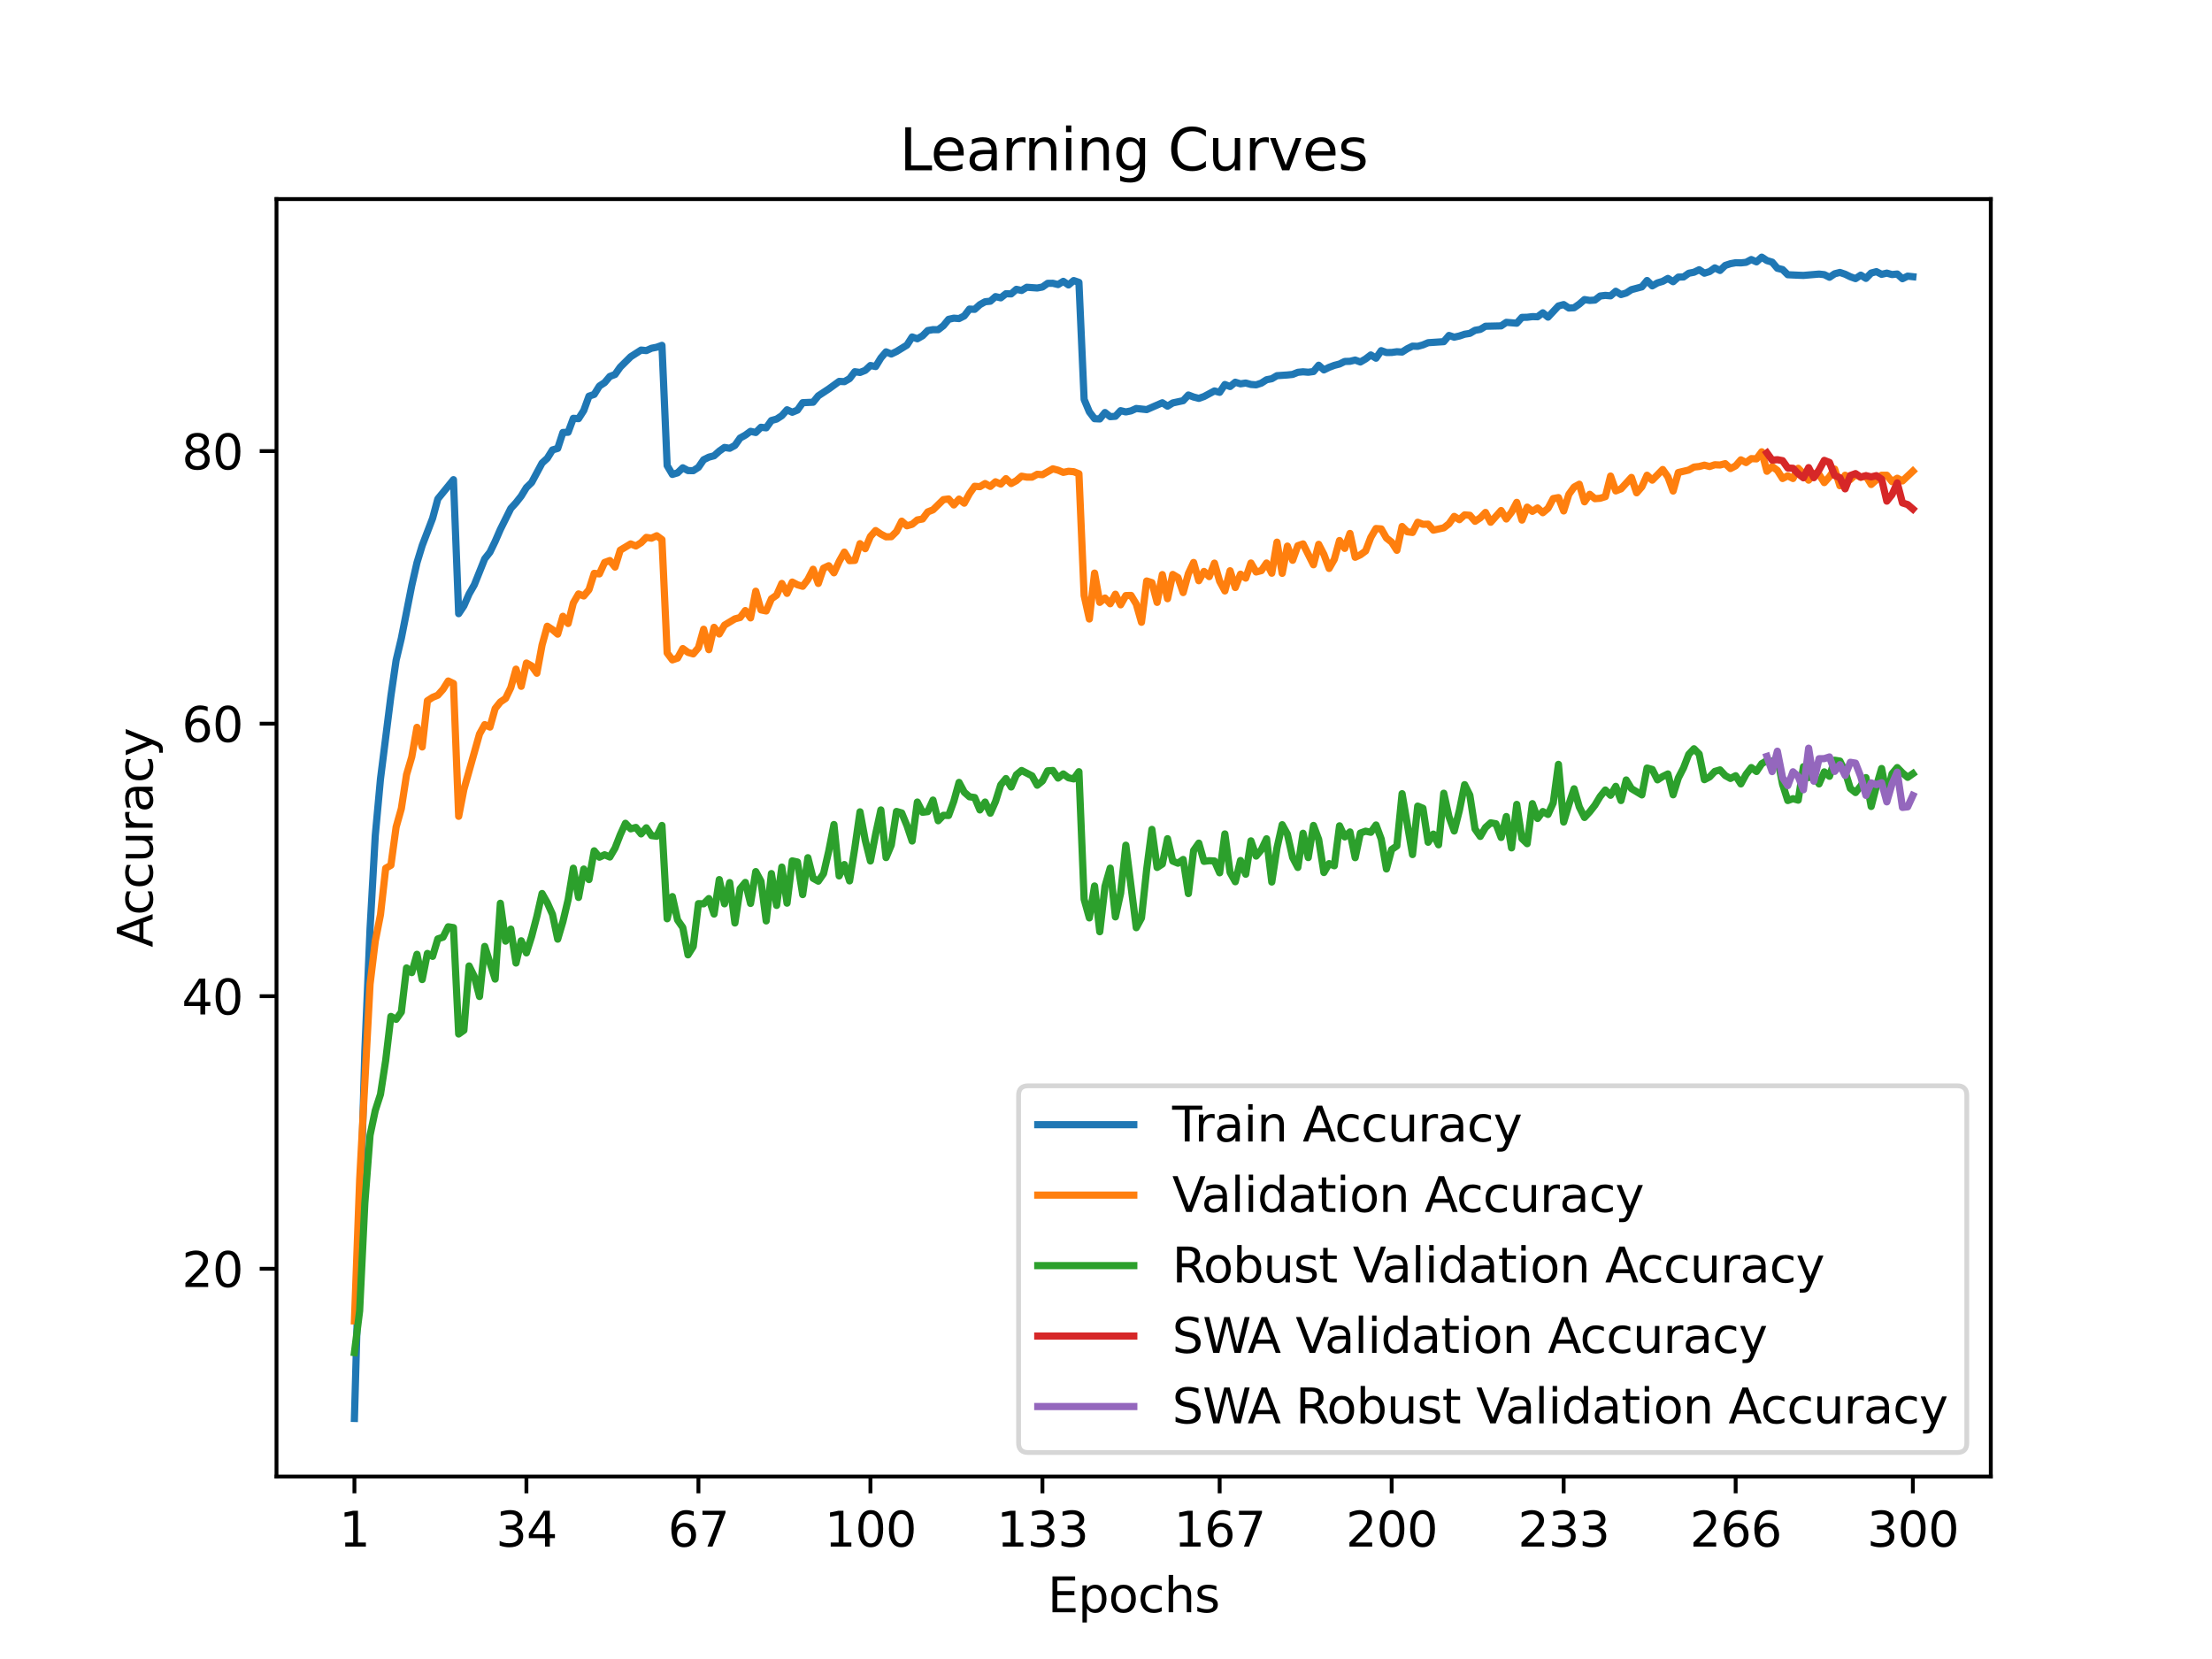 <?xml version="1.0" encoding="utf-8" standalone="no"?>
<!DOCTYPE svg PUBLIC "-//W3C//DTD SVG 1.1//EN"
  "http://www.w3.org/Graphics/SVG/1.1/DTD/svg11.dtd">
<svg xmlns:xlink="http://www.w3.org/1999/xlink" width="460.8pt" height="345.6pt" viewBox="0 0 460.8 345.6" xmlns="http://www.w3.org/2000/svg" version="1.1">
 <defs>
  <style type="text/css">*{stroke-linejoin: round; stroke-linecap: butt}</style>
 </defs>
 <g id="figure_1">
  <g id="patch_1">
   <path d="M 0 345.6 
L 460.8 345.6 
L 460.8 0 
L 0 0 
z
" style="fill: #ffffff"/>
  </g>
  <g id="axes_1">
   <g id="patch_2">
    <path d="M 57.6 307.584 
L 414.72 307.584 
L 414.72 41.472 
L 57.6 41.472 
z
" style="fill: #ffffff"/>
   </g>
   <g id="matplotlib.axis_1">
    <g id="xtick_1">
     <g id="line2d_1">
      <defs>
       <path id="m6b27fc7d4d" d="M 0 0 
L 0 3.5 
" style="stroke: #000000; stroke-width: 0.8"/>
      </defs>
      <g>
       <use xlink:href="#m6b27fc7d4d" x="73.833" y="307.584" style="stroke: #000000; stroke-width: 0.8"/>
      </g>
     </g>
     <g id="text_1">
      <!-- 1 -->
      <g transform="translate(70.651 322.182) scale(0.1 -0.1)">
       <defs>
        <path id="DejaVuSans-31" d="M 794 531 
L 1825 531 
L 1825 4091 
L 703 3866 
L 703 4441 
L 1819 4666 
L 2450 4666 
L 2450 531 
L 3481 531 
L 3481 0 
L 794 0 
L 794 531 
z
" transform="scale(0.016)"/>
       </defs>
       <use xlink:href="#DejaVuSans-31"/>
      </g>
     </g>
    </g>
    <g id="xtick_2">
     <g id="line2d_2">
      <g>
       <use xlink:href="#m6b27fc7d4d" x="109.664" y="307.584" style="stroke: #000000; stroke-width: 0.8"/>
      </g>
     </g>
     <g id="text_2">
      <!-- 34 -->
      <g transform="translate(103.302 322.182) scale(0.1 -0.1)">
       <defs>
        <path id="DejaVuSans-33" d="M 2597 2516 
Q 3050 2419 3304 2112 
Q 3559 1806 3559 1356 
Q 3559 666 3084 287 
Q 2609 -91 1734 -91 
Q 1441 -91 1130 -33 
Q 819 25 488 141 
L 488 750 
Q 750 597 1062 519 
Q 1375 441 1716 441 
Q 2309 441 2620 675 
Q 2931 909 2931 1356 
Q 2931 1769 2642 2001 
Q 2353 2234 1838 2234 
L 1294 2234 
L 1294 2753 
L 1863 2753 
Q 2328 2753 2575 2939 
Q 2822 3125 2822 3475 
Q 2822 3834 2567 4026 
Q 2313 4219 1838 4219 
Q 1578 4219 1281 4162 
Q 984 4106 628 3988 
L 628 4550 
Q 988 4650 1302 4700 
Q 1616 4750 1894 4750 
Q 2613 4750 3031 4423 
Q 3450 4097 3450 3541 
Q 3450 3153 3228 2886 
Q 3006 2619 2597 2516 
z
" transform="scale(0.016)"/>
        <path id="DejaVuSans-34" d="M 2419 4116 
L 825 1625 
L 2419 1625 
L 2419 4116 
z
M 2253 4666 
L 3047 4666 
L 3047 1625 
L 3713 1625 
L 3713 1100 
L 3047 1100 
L 3047 0 
L 2419 0 
L 2419 1100 
L 313 1100 
L 313 1709 
L 2253 4666 
z
" transform="scale(0.016)"/>
       </defs>
       <use xlink:href="#DejaVuSans-33"/>
       <use xlink:href="#DejaVuSans-34" x="63.623"/>
      </g>
     </g>
    </g>
    <g id="xtick_3">
     <g id="line2d_3">
      <g>
       <use xlink:href="#m6b27fc7d4d" x="145.496" y="307.584" style="stroke: #000000; stroke-width: 0.8"/>
      </g>
     </g>
     <g id="text_3">
      <!-- 67 -->
      <g transform="translate(139.133 322.182) scale(0.1 -0.1)">
       <defs>
        <path id="DejaVuSans-36" d="M 2113 2584 
Q 1688 2584 1439 2293 
Q 1191 2003 1191 1497 
Q 1191 994 1439 701 
Q 1688 409 2113 409 
Q 2538 409 2786 701 
Q 3034 994 3034 1497 
Q 3034 2003 2786 2293 
Q 2538 2584 2113 2584 
z
M 3366 4563 
L 3366 3988 
Q 3128 4100 2886 4159 
Q 2644 4219 2406 4219 
Q 1781 4219 1451 3797 
Q 1122 3375 1075 2522 
Q 1259 2794 1537 2939 
Q 1816 3084 2150 3084 
Q 2853 3084 3261 2657 
Q 3669 2231 3669 1497 
Q 3669 778 3244 343 
Q 2819 -91 2113 -91 
Q 1303 -91 875 529 
Q 447 1150 447 2328 
Q 447 3434 972 4092 
Q 1497 4750 2381 4750 
Q 2619 4750 2861 4703 
Q 3103 4656 3366 4563 
z
" transform="scale(0.016)"/>
        <path id="DejaVuSans-37" d="M 525 4666 
L 3525 4666 
L 3525 4397 
L 1831 0 
L 1172 0 
L 2766 4134 
L 525 4134 
L 525 4666 
z
" transform="scale(0.016)"/>
       </defs>
       <use xlink:href="#DejaVuSans-36"/>
       <use xlink:href="#DejaVuSans-37" x="63.623"/>
      </g>
     </g>
    </g>
    <g id="xtick_4">
     <g id="line2d_4">
      <g>
       <use xlink:href="#m6b27fc7d4d" x="181.327" y="307.584" style="stroke: #000000; stroke-width: 0.8"/>
      </g>
     </g>
     <g id="text_4">
      <!-- 100 -->
      <g transform="translate(171.783 322.182) scale(0.1 -0.1)">
       <defs>
        <path id="DejaVuSans-30" d="M 2034 4250 
Q 1547 4250 1301 3770 
Q 1056 3291 1056 2328 
Q 1056 1369 1301 889 
Q 1547 409 2034 409 
Q 2525 409 2770 889 
Q 3016 1369 3016 2328 
Q 3016 3291 2770 3770 
Q 2525 4250 2034 4250 
z
M 2034 4750 
Q 2819 4750 3233 4129 
Q 3647 3509 3647 2328 
Q 3647 1150 3233 529 
Q 2819 -91 2034 -91 
Q 1250 -91 836 529 
Q 422 1150 422 2328 
Q 422 3509 836 4129 
Q 1250 4750 2034 4750 
z
" transform="scale(0.016)"/>
       </defs>
       <use xlink:href="#DejaVuSans-31"/>
       <use xlink:href="#DejaVuSans-30" x="63.623"/>
       <use xlink:href="#DejaVuSans-30" x="127.246"/>
      </g>
     </g>
    </g>
    <g id="xtick_5">
     <g id="line2d_5">
      <g>
       <use xlink:href="#m6b27fc7d4d" x="217.158" y="307.584" style="stroke: #000000; stroke-width: 0.8"/>
      </g>
     </g>
     <g id="text_5">
      <!-- 133 -->
      <g transform="translate(207.615 322.182) scale(0.1 -0.1)">
       <use xlink:href="#DejaVuSans-31"/>
       <use xlink:href="#DejaVuSans-33" x="63.623"/>
       <use xlink:href="#DejaVuSans-33" x="127.246"/>
      </g>
     </g>
    </g>
    <g id="xtick_6">
     <g id="line2d_6">
      <g>
       <use xlink:href="#m6b27fc7d4d" x="254.076" y="307.584" style="stroke: #000000; stroke-width: 0.8"/>
      </g>
     </g>
     <g id="text_6">
      <!-- 167 -->
      <g transform="translate(244.532 322.182) scale(0.1 -0.1)">
       <use xlink:href="#DejaVuSans-31"/>
       <use xlink:href="#DejaVuSans-36" x="63.623"/>
       <use xlink:href="#DejaVuSans-37" x="127.246"/>
      </g>
     </g>
    </g>
    <g id="xtick_7">
     <g id="line2d_7">
      <g>
       <use xlink:href="#m6b27fc7d4d" x="289.907" y="307.584" style="stroke: #000000; stroke-width: 0.8"/>
      </g>
     </g>
     <g id="text_7">
      <!-- 200 -->
      <g transform="translate(280.363 322.182) scale(0.1 -0.1)">
       <defs>
        <path id="DejaVuSans-32" d="M 1228 531 
L 3431 531 
L 3431 0 
L 469 0 
L 469 531 
Q 828 903 1448 1529 
Q 2069 2156 2228 2338 
Q 2531 2678 2651 2914 
Q 2772 3150 2772 3378 
Q 2772 3750 2511 3984 
Q 2250 4219 1831 4219 
Q 1534 4219 1204 4116 
Q 875 4013 500 3803 
L 500 4441 
Q 881 4594 1212 4672 
Q 1544 4750 1819 4750 
Q 2544 4750 2975 4387 
Q 3406 4025 3406 3419 
Q 3406 3131 3298 2873 
Q 3191 2616 2906 2266 
Q 2828 2175 2409 1742 
Q 1991 1309 1228 531 
z
" transform="scale(0.016)"/>
       </defs>
       <use xlink:href="#DejaVuSans-32"/>
       <use xlink:href="#DejaVuSans-30" x="63.623"/>
       <use xlink:href="#DejaVuSans-30" x="127.246"/>
      </g>
     </g>
    </g>
    <g id="xtick_8">
     <g id="line2d_8">
      <g>
       <use xlink:href="#m6b27fc7d4d" x="325.739" y="307.584" style="stroke: #000000; stroke-width: 0.8"/>
      </g>
     </g>
     <g id="text_8">
      <!-- 233 -->
      <g transform="translate(316.195 322.182) scale(0.1 -0.1)">
       <use xlink:href="#DejaVuSans-32"/>
       <use xlink:href="#DejaVuSans-33" x="63.623"/>
       <use xlink:href="#DejaVuSans-33" x="127.246"/>
      </g>
     </g>
    </g>
    <g id="xtick_9">
     <g id="line2d_9">
      <g>
       <use xlink:href="#m6b27fc7d4d" x="361.57" y="307.584" style="stroke: #000000; stroke-width: 0.8"/>
      </g>
     </g>
     <g id="text_9">
      <!-- 266 -->
      <g transform="translate(352.026 322.182) scale(0.1 -0.1)">
       <use xlink:href="#DejaVuSans-32"/>
       <use xlink:href="#DejaVuSans-36" x="63.623"/>
       <use xlink:href="#DejaVuSans-36" x="127.246"/>
      </g>
     </g>
    </g>
    <g id="xtick_10">
     <g id="line2d_10">
      <g>
       <use xlink:href="#m6b27fc7d4d" x="398.487" y="307.584" style="stroke: #000000; stroke-width: 0.8"/>
      </g>
     </g>
     <g id="text_10">
      <!-- 300 -->
      <g transform="translate(388.944 322.182) scale(0.1 -0.1)">
       <use xlink:href="#DejaVuSans-33"/>
       <use xlink:href="#DejaVuSans-30" x="63.623"/>
       <use xlink:href="#DejaVuSans-30" x="127.246"/>
      </g>
     </g>
    </g>
    <g id="text_11">
     <!-- Epochs -->
     <g transform="translate(218.244 335.861) scale(0.1 -0.1)">
      <defs>
       <path id="DejaVuSans-45" d="M 628 4666 
L 3578 4666 
L 3578 4134 
L 1259 4134 
L 1259 2753 
L 3481 2753 
L 3481 2222 
L 1259 2222 
L 1259 531 
L 3634 531 
L 3634 0 
L 628 0 
L 628 4666 
z
" transform="scale(0.016)"/>
       <path id="DejaVuSans-70" d="M 1159 525 
L 1159 -1331 
L 581 -1331 
L 581 3500 
L 1159 3500 
L 1159 2969 
Q 1341 3281 1617 3432 
Q 1894 3584 2278 3584 
Q 2916 3584 3314 3078 
Q 3713 2572 3713 1747 
Q 3713 922 3314 415 
Q 2916 -91 2278 -91 
Q 1894 -91 1617 61 
Q 1341 213 1159 525 
z
M 3116 1747 
Q 3116 2381 2855 2742 
Q 2594 3103 2138 3103 
Q 1681 3103 1420 2742 
Q 1159 2381 1159 1747 
Q 1159 1113 1420 752 
Q 1681 391 2138 391 
Q 2594 391 2855 752 
Q 3116 1113 3116 1747 
z
" transform="scale(0.016)"/>
       <path id="DejaVuSans-6f" d="M 1959 3097 
Q 1497 3097 1228 2736 
Q 959 2375 959 1747 
Q 959 1119 1226 758 
Q 1494 397 1959 397 
Q 2419 397 2687 759 
Q 2956 1122 2956 1747 
Q 2956 2369 2687 2733 
Q 2419 3097 1959 3097 
z
M 1959 3584 
Q 2709 3584 3137 3096 
Q 3566 2609 3566 1747 
Q 3566 888 3137 398 
Q 2709 -91 1959 -91 
Q 1206 -91 779 398 
Q 353 888 353 1747 
Q 353 2609 779 3096 
Q 1206 3584 1959 3584 
z
" transform="scale(0.016)"/>
       <path id="DejaVuSans-63" d="M 3122 3366 
L 3122 2828 
Q 2878 2963 2633 3030 
Q 2388 3097 2138 3097 
Q 1578 3097 1268 2742 
Q 959 2388 959 1747 
Q 959 1106 1268 751 
Q 1578 397 2138 397 
Q 2388 397 2633 464 
Q 2878 531 3122 666 
L 3122 134 
Q 2881 22 2623 -34 
Q 2366 -91 2075 -91 
Q 1284 -91 818 406 
Q 353 903 353 1747 
Q 353 2603 823 3093 
Q 1294 3584 2113 3584 
Q 2378 3584 2631 3529 
Q 2884 3475 3122 3366 
z
" transform="scale(0.016)"/>
       <path id="DejaVuSans-68" d="M 3513 2113 
L 3513 0 
L 2938 0 
L 2938 2094 
Q 2938 2591 2744 2837 
Q 2550 3084 2163 3084 
Q 1697 3084 1428 2787 
Q 1159 2491 1159 1978 
L 1159 0 
L 581 0 
L 581 4863 
L 1159 4863 
L 1159 2956 
Q 1366 3272 1645 3428 
Q 1925 3584 2291 3584 
Q 2894 3584 3203 3211 
Q 3513 2838 3513 2113 
z
" transform="scale(0.016)"/>
       <path id="DejaVuSans-73" d="M 2834 3397 
L 2834 2853 
Q 2591 2978 2328 3040 
Q 2066 3103 1784 3103 
Q 1356 3103 1142 2972 
Q 928 2841 928 2578 
Q 928 2378 1081 2264 
Q 1234 2150 1697 2047 
L 1894 2003 
Q 2506 1872 2764 1633 
Q 3022 1394 3022 966 
Q 3022 478 2636 193 
Q 2250 -91 1575 -91 
Q 1294 -91 989 -36 
Q 684 19 347 128 
L 347 722 
Q 666 556 975 473 
Q 1284 391 1588 391 
Q 1994 391 2212 530 
Q 2431 669 2431 922 
Q 2431 1156 2273 1281 
Q 2116 1406 1581 1522 
L 1381 1569 
Q 847 1681 609 1914 
Q 372 2147 372 2553 
Q 372 3047 722 3315 
Q 1072 3584 1716 3584 
Q 2034 3584 2315 3537 
Q 2597 3491 2834 3397 
z
" transform="scale(0.016)"/>
      </defs>
      <use xlink:href="#DejaVuSans-45"/>
      <use xlink:href="#DejaVuSans-70" x="63.184"/>
      <use xlink:href="#DejaVuSans-6f" x="126.66"/>
      <use xlink:href="#DejaVuSans-63" x="187.842"/>
      <use xlink:href="#DejaVuSans-68" x="242.822"/>
      <use xlink:href="#DejaVuSans-73" x="306.201"/>
     </g>
    </g>
   </g>
   <g id="matplotlib.axis_2">
    <g id="ytick_1">
     <g id="line2d_11">
      <defs>
       <path id="m773cdc8481" d="M 0 0 
L -3.5 0 
" style="stroke: #000000; stroke-width: 0.8"/>
      </defs>
      <g>
       <use xlink:href="#m773cdc8481" x="57.6" y="264.306" style="stroke: #000000; stroke-width: 0.8"/>
      </g>
     </g>
     <g id="text_12">
      <!-- 20 -->
      <g transform="translate(37.875 268.105) scale(0.1 -0.1)">
       <use xlink:href="#DejaVuSans-32"/>
       <use xlink:href="#DejaVuSans-30" x="63.623"/>
      </g>
     </g>
    </g>
    <g id="ytick_2">
     <g id="line2d_12">
      <g>
       <use xlink:href="#m773cdc8481" x="57.6" y="207.529" style="stroke: #000000; stroke-width: 0.8"/>
      </g>
     </g>
     <g id="text_13">
      <!-- 40 -->
      <g transform="translate(37.875 211.329) scale(0.1 -0.1)">
       <use xlink:href="#DejaVuSans-34"/>
       <use xlink:href="#DejaVuSans-30" x="63.623"/>
      </g>
     </g>
    </g>
    <g id="ytick_3">
     <g id="line2d_13">
      <g>
       <use xlink:href="#m773cdc8481" x="57.6" y="150.753" style="stroke: #000000; stroke-width: 0.8"/>
      </g>
     </g>
     <g id="text_14">
      <!-- 60 -->
      <g transform="translate(37.875 154.552) scale(0.1 -0.1)">
       <use xlink:href="#DejaVuSans-36"/>
       <use xlink:href="#DejaVuSans-30" x="63.623"/>
      </g>
     </g>
    </g>
    <g id="ytick_4">
     <g id="line2d_14">
      <g>
       <use xlink:href="#m773cdc8481" x="57.6" y="93.976" style="stroke: #000000; stroke-width: 0.8"/>
      </g>
     </g>
     <g id="text_15">
      <!-- 80 -->
      <g transform="translate(37.875 97.775) scale(0.1 -0.1)">
       <defs>
        <path id="DejaVuSans-38" d="M 2034 2216 
Q 1584 2216 1326 1975 
Q 1069 1734 1069 1313 
Q 1069 891 1326 650 
Q 1584 409 2034 409 
Q 2484 409 2743 651 
Q 3003 894 3003 1313 
Q 3003 1734 2745 1975 
Q 2488 2216 2034 2216 
z
M 1403 2484 
Q 997 2584 770 2862 
Q 544 3141 544 3541 
Q 544 4100 942 4425 
Q 1341 4750 2034 4750 
Q 2731 4750 3128 4425 
Q 3525 4100 3525 3541 
Q 3525 3141 3298 2862 
Q 3072 2584 2669 2484 
Q 3125 2378 3379 2068 
Q 3634 1759 3634 1313 
Q 3634 634 3220 271 
Q 2806 -91 2034 -91 
Q 1263 -91 848 271 
Q 434 634 434 1313 
Q 434 1759 690 2068 
Q 947 2378 1403 2484 
z
M 1172 3481 
Q 1172 3119 1398 2916 
Q 1625 2713 2034 2713 
Q 2441 2713 2670 2916 
Q 2900 3119 2900 3481 
Q 2900 3844 2670 4047 
Q 2441 4250 2034 4250 
Q 1625 4250 1398 4047 
Q 1172 3844 1172 3481 
z
" transform="scale(0.016)"/>
       </defs>
       <use xlink:href="#DejaVuSans-38"/>
       <use xlink:href="#DejaVuSans-30" x="63.623"/>
      </g>
     </g>
    </g>
    <g id="text_16">
     <!-- Accuracy -->
     <g transform="translate(31.795 197.356) rotate(-90) scale(0.1 -0.1)">
      <defs>
       <path id="DejaVuSans-41" d="M 2188 4044 
L 1331 1722 
L 3047 1722 
L 2188 4044 
z
M 1831 4666 
L 2547 4666 
L 4325 0 
L 3669 0 
L 3244 1197 
L 1141 1197 
L 716 0 
L 50 0 
L 1831 4666 
z
" transform="scale(0.016)"/>
       <path id="DejaVuSans-75" d="M 544 1381 
L 544 3500 
L 1119 3500 
L 1119 1403 
Q 1119 906 1312 657 
Q 1506 409 1894 409 
Q 2359 409 2629 706 
Q 2900 1003 2900 1516 
L 2900 3500 
L 3475 3500 
L 3475 0 
L 2900 0 
L 2900 538 
Q 2691 219 2414 64 
Q 2138 -91 1772 -91 
Q 1169 -91 856 284 
Q 544 659 544 1381 
z
M 1991 3584 
L 1991 3584 
z
" transform="scale(0.016)"/>
       <path id="DejaVuSans-72" d="M 2631 2963 
Q 2534 3019 2420 3045 
Q 2306 3072 2169 3072 
Q 1681 3072 1420 2755 
Q 1159 2438 1159 1844 
L 1159 0 
L 581 0 
L 581 3500 
L 1159 3500 
L 1159 2956 
Q 1341 3275 1631 3429 
Q 1922 3584 2338 3584 
Q 2397 3584 2469 3576 
Q 2541 3569 2628 3553 
L 2631 2963 
z
" transform="scale(0.016)"/>
       <path id="DejaVuSans-61" d="M 2194 1759 
Q 1497 1759 1228 1600 
Q 959 1441 959 1056 
Q 959 750 1161 570 
Q 1363 391 1709 391 
Q 2188 391 2477 730 
Q 2766 1069 2766 1631 
L 2766 1759 
L 2194 1759 
z
M 3341 1997 
L 3341 0 
L 2766 0 
L 2766 531 
Q 2569 213 2275 61 
Q 1981 -91 1556 -91 
Q 1019 -91 701 211 
Q 384 513 384 1019 
Q 384 1609 779 1909 
Q 1175 2209 1959 2209 
L 2766 2209 
L 2766 2266 
Q 2766 2663 2505 2880 
Q 2244 3097 1772 3097 
Q 1472 3097 1187 3025 
Q 903 2953 641 2809 
L 641 3341 
Q 956 3463 1253 3523 
Q 1550 3584 1831 3584 
Q 2591 3584 2966 3190 
Q 3341 2797 3341 1997 
z
" transform="scale(0.016)"/>
       <path id="DejaVuSans-79" d="M 2059 -325 
Q 1816 -950 1584 -1140 
Q 1353 -1331 966 -1331 
L 506 -1331 
L 506 -850 
L 844 -850 
Q 1081 -850 1212 -737 
Q 1344 -625 1503 -206 
L 1606 56 
L 191 3500 
L 800 3500 
L 1894 763 
L 2988 3500 
L 3597 3500 
L 2059 -325 
z
" transform="scale(0.016)"/>
      </defs>
      <use xlink:href="#DejaVuSans-41"/>
      <use xlink:href="#DejaVuSans-63" x="66.658"/>
      <use xlink:href="#DejaVuSans-63" x="121.639"/>
      <use xlink:href="#DejaVuSans-75" x="176.619"/>
      <use xlink:href="#DejaVuSans-72" x="239.998"/>
      <use xlink:href="#DejaVuSans-61" x="281.111"/>
      <use xlink:href="#DejaVuSans-63" x="342.391"/>
      <use xlink:href="#DejaVuSans-79" x="397.371"/>
     </g>
    </g>
   </g>
   <g id="line2d_15">
    <path d="M 73.833 295.488 
L 76.004 218.981 
L 77.09 193.455 
L 78.176 174.048 
L 79.262 162.256 
L 81.433 145.001 
L 82.519 137.541 
L 83.605 132.97 
L 85.777 121.973 
L 86.862 117.22 
L 87.948 113.655 
L 90.12 107.971 
L 91.206 103.935 
L 94.463 99.926 
L 95.549 127.838 
L 96.635 126.208 
L 97.72 123.733 
L 98.806 121.831 
L 100.978 116.408 
L 102.064 115.029 
L 103.149 112.786 
L 104.235 110.282 
L 106.407 105.916 
L 107.493 104.724 
L 108.578 103.344 
L 109.664 101.567 
L 110.75 100.517 
L 112.922 96.463 
L 114.007 95.475 
L 115.093 93.726 
L 116.179 93.414 
L 117.265 90.092 
L 118.351 90.047 
L 119.436 87.14 
L 120.522 87.214 
L 121.608 85.516 
L 122.694 82.53 
L 123.78 82.161 
L 124.865 80.418 
L 125.951 79.708 
L 127.037 78.425 
L 128.123 78.01 
L 129.209 76.472 
L 131.38 74.32 
L 133.552 72.923 
L 134.638 73.037 
L 135.723 72.548 
L 136.809 72.333 
L 137.895 71.947 
L 138.981 96.991 
L 140.067 98.83 
L 141.152 98.501 
L 142.238 97.451 
L 143.324 98.03 
L 144.41 98.053 
L 145.496 97.354 
L 146.581 95.77 
L 147.667 95.236 
L 148.753 94.947 
L 149.839 93.976 
L 150.925 93.21 
L 152.01 93.386 
L 153.096 92.789 
L 154.182 91.251 
L 155.268 90.643 
L 156.354 89.854 
L 157.439 90.098 
L 158.525 89.008 
L 159.611 89.127 
L 160.697 87.6 
L 161.783 87.299 
L 162.868 86.595 
L 163.954 85.363 
L 165.04 85.88 
L 166.126 85.431 
L 167.212 83.887 
L 169.383 83.79 
L 170.469 82.456 
L 172.641 81.025 
L 174.812 79.453 
L 175.898 79.504 
L 176.984 78.873 
L 178.07 77.437 
L 179.155 77.59 
L 180.241 77.159 
L 181.327 76.142 
L 182.413 76.358 
L 183.499 74.575 
L 184.584 73.298 
L 185.67 73.746 
L 186.756 73.23 
L 188.928 71.896 
L 190.013 70.198 
L 191.099 70.573 
L 192.185 69.954 
L 193.271 68.858 
L 194.357 68.671 
L 195.442 68.682 
L 196.528 67.847 
L 197.614 66.519 
L 198.7 66.28 
L 199.786 66.365 
L 200.871 65.815 
L 201.957 64.39 
L 203.043 64.441 
L 204.129 63.464 
L 205.215 62.857 
L 206.3 62.749 
L 207.386 61.789 
L 208.472 62.045 
L 209.558 61.187 
L 210.644 61.227 
L 211.729 60.273 
L 212.815 60.506 
L 213.901 59.842 
L 216.073 59.995 
L 217.158 59.791 
L 218.244 59.024 
L 219.33 59.013 
L 220.416 59.28 
L 221.502 58.61 
L 222.587 59.359 
L 223.673 58.445 
L 224.759 58.82 
L 225.845 83.211 
L 226.931 85.794 
L 228.016 87.22 
L 229.102 87.276 
L 230.188 85.936 
L 231.274 86.799 
L 232.36 86.72 
L 233.445 85.55 
L 234.531 85.812 
L 235.617 85.59 
L 236.703 85.096 
L 238.875 85.329 
L 242.132 83.904 
L 243.218 84.608 
L 244.304 83.938 
L 246.475 83.467 
L 247.561 82.286 
L 248.647 82.706 
L 249.733 82.99 
L 250.818 82.604 
L 252.99 81.44 
L 254.076 81.729 
L 255.162 80.105 
L 256.247 80.52 
L 257.333 79.623 
L 258.419 79.958 
L 259.505 79.793 
L 260.591 80.088 
L 261.676 80.168 
L 262.762 79.81 
L 263.848 79.106 
L 264.934 78.896 
L 266.02 78.26 
L 268.191 78.113 
L 269.277 77.999 
L 270.363 77.562 
L 271.449 77.454 
L 272.534 77.545 
L 273.62 77.397 
L 274.706 76.086 
L 275.792 77.057 
L 276.878 76.523 
L 277.963 76.114 
L 279.049 75.83 
L 280.135 75.296 
L 281.221 75.268 
L 282.307 75.007 
L 283.392 75.41 
L 284.478 74.774 
L 285.564 73.945 
L 286.65 74.621 
L 287.736 73.048 
L 288.821 73.434 
L 289.907 73.423 
L 290.993 73.27 
L 292.079 73.338 
L 293.165 72.645 
L 294.25 72.111 
L 295.336 72.151 
L 296.422 71.85 
L 297.508 71.39 
L 300.765 71.174 
L 301.851 69.88 
L 302.937 70.238 
L 304.023 69.994 
L 305.108 69.624 
L 306.194 69.448 
L 307.28 68.807 
L 308.366 68.62 
L 309.452 67.961 
L 312.709 67.887 
L 313.795 67.149 
L 315.966 67.331 
L 317.052 66.116 
L 318.138 66.093 
L 319.224 65.957 
L 320.31 65.985 
L 321.395 65.162 
L 322.481 66.065 
L 324.653 63.737 
L 325.739 63.447 
L 326.824 64.168 
L 327.91 64.111 
L 328.996 63.351 
L 330.082 62.408 
L 331.168 62.584 
L 332.253 62.51 
L 333.339 61.664 
L 334.425 61.534 
L 335.511 61.63 
L 336.597 60.676 
L 337.682 61.363 
L 338.768 61.04 
L 339.854 60.341 
L 342.026 59.762 
L 343.111 58.434 
L 344.197 59.547 
L 345.283 58.933 
L 346.369 58.61 
L 347.455 58.002 
L 348.54 58.684 
L 349.626 57.724 
L 350.712 57.696 
L 351.798 56.924 
L 352.884 56.713 
L 353.969 56.191 
L 355.055 56.912 
L 356.141 56.571 
L 357.227 55.805 
L 358.313 56.339 
L 359.398 55.294 
L 360.484 54.936 
L 361.57 54.732 
L 362.656 54.76 
L 363.742 54.647 
L 364.827 54.068 
L 365.913 54.55 
L 366.999 53.568 
L 368.085 54.283 
L 369.171 54.607 
L 370.256 55.884 
L 371.342 56.151 
L 372.428 57.23 
L 374.6 57.332 
L 375.685 57.372 
L 378.943 57.094 
L 380.029 57.213 
L 381.114 57.758 
L 382.2 57.031 
L 383.286 56.753 
L 384.372 57.122 
L 385.458 57.65 
L 386.543 58.042 
L 387.629 57.315 
L 388.715 57.991 
L 389.801 56.878 
L 390.887 56.589 
L 391.972 57.151 
L 393.058 56.895 
L 394.144 57.196 
L 395.23 57.082 
L 396.316 58.059 
L 397.401 57.525 
L 398.487 57.645 
L 398.487 57.645 
" clip-path="url(#p14da0724ed)" style="fill: none; stroke: #1f77b4; stroke-width: 1.5; stroke-linecap: square"/>
   </g>
   <g id="line2d_16">
    <path d="M 73.833 275.179 
L 74.919 245.882 
L 77.09 205.031 
L 78.176 196.061 
L 79.262 190.553 
L 80.348 180.873 
L 81.433 180.248 
L 82.519 172.3 
L 83.605 168.439 
L 84.691 161.37 
L 85.777 157.68 
L 86.862 151.519 
L 87.948 155.607 
L 89.034 145.983 
L 90.12 145.274 
L 91.206 144.82 
L 92.291 143.599 
L 93.377 141.867 
L 94.463 142.378 
L 95.549 170.057 
L 96.635 164.464 
L 99.892 152.91 
L 100.978 150.951 
L 102.064 151.462 
L 103.149 147.602 
L 104.235 146.239 
L 105.321 145.501 
L 106.407 143.258 
L 107.493 139.397 
L 108.578 142.974 
L 109.664 138.12 
L 110.75 138.716 
L 111.836 140.249 
L 112.922 134.373 
L 114.007 130.455 
L 115.093 131.165 
L 116.179 132.102 
L 117.265 128.383 
L 118.351 129.887 
L 119.436 125.601 
L 120.522 123.727 
L 121.608 124.153 
L 122.694 122.847 
L 123.78 119.44 
L 124.865 119.554 
L 125.951 117.169 
L 127.037 116.772 
L 128.123 118.135 
L 129.209 114.614 
L 131.38 113.308 
L 132.466 113.734 
L 133.552 113.053 
L 134.638 111.946 
L 135.723 112.116 
L 136.809 111.605 
L 137.895 112.4 
L 138.981 136.019 
L 140.067 137.467 
L 141.152 137.098 
L 142.238 135.111 
L 143.324 135.906 
L 144.41 136.218 
L 145.496 134.94 
L 146.581 131.08 
L 147.667 135.338 
L 148.753 130.682 
L 149.839 132.073 
L 150.925 130.228 
L 153.096 128.922 
L 154.182 128.638 
L 155.268 127.19 
L 156.354 128.723 
L 157.439 123.159 
L 158.525 127.048 
L 159.611 127.276 
L 160.697 124.749 
L 161.783 123.983 
L 162.868 121.541 
L 163.954 123.613 
L 165.04 121.257 
L 166.126 121.825 
L 167.212 122.137 
L 168.297 120.718 
L 169.383 118.589 
L 170.469 121.541 
L 171.555 118.362 
L 172.641 117.851 
L 173.726 119.327 
L 174.812 116.971 
L 175.898 115.012 
L 176.984 116.8 
L 178.07 116.743 
L 179.155 113.252 
L 180.241 114.302 
L 181.327 111.747 
L 182.413 110.526 
L 183.499 111.265 
L 184.584 111.832 
L 185.67 111.804 
L 186.756 110.725 
L 187.842 108.568 
L 188.928 109.533 
L 190.013 109.221 
L 191.099 108.312 
L 192.185 108.113 
L 193.271 106.637 
L 194.357 106.211 
L 196.528 104.082 
L 197.614 103.94 
L 198.7 105.189 
L 199.786 103.969 
L 200.871 104.82 
L 201.957 102.833 
L 203.043 101.3 
L 204.129 101.385 
L 205.215 100.732 
L 206.3 101.329 
L 207.386 100.363 
L 208.472 100.846 
L 209.558 99.71 
L 210.644 100.732 
L 211.729 100.136 
L 212.815 99.199 
L 213.901 99.398 
L 214.987 99.398 
L 216.073 98.802 
L 217.158 98.887 
L 219.33 97.666 
L 220.416 97.95 
L 221.502 98.405 
L 222.587 98.177 
L 223.673 98.263 
L 224.759 98.688 
L 225.845 124.068 
L 226.931 128.95 
L 228.016 119.384 
L 229.102 125.487 
L 230.188 124.579 
L 231.274 125.771 
L 232.36 123.784 
L 233.445 125.998 
L 234.531 124.068 
L 235.617 124.039 
L 236.703 125.828 
L 237.789 129.632 
L 238.875 121.03 
L 239.96 121.371 
L 241.046 125.487 
L 242.132 119.696 
L 243.218 124.721 
L 244.304 119.667 
L 245.389 120.32 
L 246.475 123.443 
L 247.561 119.497 
L 248.647 117.169 
L 249.733 120.973 
L 250.818 119.043 
L 251.904 120.122 
L 252.99 117.311 
L 254.076 121.087 
L 255.162 123.102 
L 256.247 118.901 
L 257.333 122.393 
L 258.419 119.611 
L 259.505 120.434 
L 260.591 117.283 
L 261.676 119.156 
L 262.762 118.873 
L 263.848 117.283 
L 264.934 119.412 
L 266.02 112.939 
L 267.105 119.44 
L 268.191 113.763 
L 269.277 116.715 
L 270.363 113.678 
L 271.449 113.308 
L 273.62 117.652 
L 274.706 113.394 
L 275.792 115.494 
L 276.878 118.418 
L 277.963 116.516 
L 279.049 112.599 
L 280.135 114.245 
L 281.221 111.123 
L 282.307 116.091 
L 283.392 115.58 
L 284.478 114.785 
L 285.564 111.946 
L 286.65 110.101 
L 287.736 110.186 
L 288.821 112.088 
L 289.907 112.939 
L 290.993 114.643 
L 292.079 109.675 
L 293.165 110.782 
L 294.25 110.924 
L 295.336 108.795 
L 296.422 109.221 
L 297.508 109.192 
L 298.594 110.441 
L 300.765 109.959 
L 301.851 109.107 
L 302.937 107.574 
L 304.023 108.255 
L 305.108 107.262 
L 306.194 107.347 
L 307.28 108.596 
L 308.366 107.886 
L 309.452 106.751 
L 310.537 108.795 
L 312.709 106.353 
L 313.795 108.113 
L 314.881 106.694 
L 315.966 104.65 
L 317.052 108.341 
L 318.138 105.644 
L 319.224 106.524 
L 320.31 105.814 
L 321.395 106.808 
L 322.481 105.899 
L 323.567 103.855 
L 324.653 103.656 
L 325.739 106.438 
L 326.824 102.975 
L 327.91 101.471 
L 328.996 100.874 
L 330.082 104.536 
L 331.168 102.975 
L 332.253 103.884 
L 333.339 103.798 
L 334.425 103.458 
L 335.511 99.171 
L 336.597 102.265 
L 337.682 101.84 
L 339.854 99.455 
L 340.94 102.663 
L 342.026 101.414 
L 343.111 99.001 
L 344.197 100.023 
L 346.369 97.808 
L 347.455 99.341 
L 348.54 102.294 
L 349.626 98.433 
L 351.798 97.922 
L 352.884 97.297 
L 353.969 97.184 
L 355.055 96.9 
L 356.141 97.184 
L 357.227 96.815 
L 358.313 96.872 
L 359.398 96.588 
L 360.484 97.61 
L 361.57 97.042 
L 362.656 95.793 
L 363.742 96.361 
L 364.827 95.537 
L 365.913 95.594 
L 366.999 94.118 
L 368.085 98.177 
L 369.171 97.184 
L 370.256 97.979 
L 371.342 99.682 
L 372.428 99.114 
L 373.514 99.682 
L 374.6 97.553 
L 375.685 98.688 
L 376.771 100.023 
L 377.857 98.66 
L 378.943 98.83 
L 380.029 100.534 
L 381.114 99.313 
L 382.2 97.723 
L 383.286 101.187 
L 384.372 99.001 
L 385.458 99.881 
L 386.543 98.859 
L 387.629 99.427 
L 388.715 99.143 
L 389.801 100.931 
L 391.972 99.001 
L 393.058 99.001 
L 394.144 100.335 
L 395.23 99.625 
L 396.316 100.193 
L 398.487 98.149 
L 398.487 98.149 
" clip-path="url(#p14da0724ed)" style="fill: none; stroke: #ff7f0e; stroke-width: 1.5; stroke-linecap: square"/>
   </g>
   <g id="line2d_17">
    <path d="M 73.833 281.77 
L 74.919 273.077 
L 76.004 250.641 
L 77.09 236.486 
L 78.176 231.337 
L 79.262 227.969 
L 80.348 220.882 
L 81.433 211.739 
L 82.519 212.346 
L 83.605 210.819 
L 84.691 201.636 
L 85.777 202.615 
L 86.862 198.798 
L 87.948 204.064 
L 89.034 198.621 
L 90.12 199.228 
L 91.206 195.587 
L 92.291 195.234 
L 93.377 193.061 
L 94.463 193.237 
L 95.549 215.4 
L 96.635 214.636 
L 97.72 201.225 
L 98.806 203.418 
L 99.892 207.588 
L 100.978 197.153 
L 103.149 203.966 
L 104.235 188.167 
L 105.321 196.057 
L 106.407 193.551 
L 107.493 200.618 
L 108.578 195.978 
L 109.664 198.504 
L 110.75 195.078 
L 111.836 190.908 
L 112.922 186.131 
L 114.007 188.049 
L 115.093 190.477 
L 116.179 195.646 
L 117.265 191.984 
L 118.351 187.423 
L 119.436 180.864 
L 120.522 186.953 
L 121.608 181.04 
L 122.694 183.233 
L 123.78 177.242 
L 124.865 178.573 
L 125.951 178.064 
L 127.037 178.534 
L 128.123 176.674 
L 129.209 173.894 
L 130.294 171.505 
L 131.38 172.661 
L 132.466 172.367 
L 133.552 173.718 
L 134.638 172.445 
L 135.723 174.07 
L 136.809 174.207 
L 137.895 171.956 
L 138.981 191.397 
L 140.067 186.777 
L 141.152 191.652 
L 142.238 193.218 
L 143.324 198.915 
L 144.41 197.192 
L 145.496 188.245 
L 146.581 188.284 
L 147.667 187.188 
L 148.753 190.418 
L 149.839 183.233 
L 150.925 188.284 
L 152.01 183.86 
L 153.096 192.278 
L 154.182 185.132 
L 155.268 183.82 
L 156.354 188.206 
L 157.439 181.569 
L 158.525 183.585 
L 159.611 191.847 
L 160.697 181.98 
L 161.783 188.617 
L 162.868 180.629 
L 163.954 188.147 
L 165.04 179.337 
L 166.126 179.572 
L 167.212 186.365 
L 168.297 178.671 
L 169.383 182.959 
L 170.469 183.566 
L 171.555 182 
L 172.641 177.301 
L 173.726 171.76 
L 174.812 182.469 
L 175.898 180.1 
L 176.984 183.507 
L 178.07 176.674 
L 179.155 169.117 
L 180.241 175.01 
L 181.327 179.357 
L 182.413 173.738 
L 183.499 168.725 
L 184.584 178.652 
L 185.67 176.048 
L 186.756 169.039 
L 187.842 169.352 
L 188.928 171.976 
L 190.013 175.206 
L 191.099 167.081 
L 192.185 169.215 
L 193.271 169.078 
L 194.357 166.67 
L 195.442 170.977 
L 196.528 169.841 
L 197.614 169.881 
L 198.7 166.905 
L 199.786 162.989 
L 200.871 165.025 
L 201.957 165.985 
L 203.043 166.141 
L 204.129 168.725 
L 205.215 167.081 
L 206.3 169.411 
L 207.386 166.963 
L 208.472 163.498 
L 209.558 162.186 
L 210.644 163.949 
L 211.729 161.403 
L 212.815 160.503 
L 214.987 161.619 
L 216.073 163.576 
L 217.158 162.695 
L 218.244 160.581 
L 219.33 160.503 
L 220.416 162.089 
L 221.502 161.227 
L 222.587 162.03 
L 223.673 162.265 
L 224.759 160.757 
L 225.845 187.344 
L 226.931 191.221 
L 228.016 184.564 
L 229.102 194.099 
L 230.188 184.623 
L 231.274 180.844 
L 232.36 191.005 
L 233.445 186.091 
L 234.531 176.067 
L 236.703 193.257 
L 237.789 191.241 
L 238.875 181.099 
L 239.96 172.778 
L 241.046 180.707 
L 242.132 180.002 
L 243.218 174.716 
L 244.304 179.376 
L 245.389 179.826 
L 246.475 179.043 
L 247.561 186.15 
L 248.647 177.183 
L 249.733 175.637 
L 250.818 179.435 
L 251.904 179.298 
L 252.99 179.357 
L 254.076 181.823 
L 255.162 173.718 
L 256.247 181.745 
L 257.333 183.683 
L 258.419 179.259 
L 259.505 182.117 
L 260.591 175.167 
L 261.676 178.338 
L 262.762 177.027 
L 263.848 174.736 
L 264.934 183.742 
L 266.02 176.635 
L 267.105 171.799 
L 268.191 173.777 
L 269.277 178.632 
L 270.363 180.707 
L 271.449 173.581 
L 272.534 178.652 
L 273.62 171.956 
L 274.706 174.873 
L 275.792 181.764 
L 276.878 179.905 
L 277.963 180.355 
L 279.049 172.034 
L 280.135 174.344 
L 281.221 173.307 
L 282.307 178.671 
L 283.392 173.542 
L 284.478 173.15 
L 285.564 173.385 
L 286.65 171.858 
L 287.736 174.795 
L 288.821 181.021 
L 289.907 176.968 
L 290.993 176.224 
L 292.079 165.338 
L 294.25 178.025 
L 295.336 167.923 
L 296.422 168.373 
L 297.508 175.46 
L 298.594 173.757 
L 299.679 175.989 
L 300.765 165.24 
L 301.851 170.135 
L 302.937 173.111 
L 304.023 168.804 
L 305.108 163.459 
L 306.194 165.652 
L 307.28 172.7 
L 308.366 174.247 
L 309.452 172.387 
L 310.537 171.408 
L 311.623 171.603 
L 312.709 174.462 
L 313.795 170.096 
L 314.881 176.635 
L 315.966 167.57 
L 317.052 174.697 
L 318.138 175.754 
L 319.224 167.414 
L 320.31 170.507 
L 321.395 169.058 
L 322.481 169.665 
L 323.567 167.257 
L 324.653 159.23 
L 325.739 171.251 
L 326.824 167.59 
L 327.91 164.32 
L 328.996 168.099 
L 330.082 170.292 
L 331.168 169.117 
L 332.253 167.727 
L 333.339 165.926 
L 334.425 164.575 
L 335.511 165.671 
L 336.597 163.811 
L 337.682 166.768 
L 338.768 162.48 
L 339.854 164.281 
L 342.026 165.593 
L 343.111 159.994 
L 344.197 160.287 
L 345.283 162.46 
L 346.369 161.756 
L 347.455 161.227 
L 348.54 165.573 
L 349.626 162.069 
L 350.712 159.955 
L 351.798 157.135 
L 352.884 155.98 
L 353.969 157.077 
L 355.055 162.421 
L 356.141 161.853 
L 357.227 160.698 
L 358.313 160.385 
L 359.398 161.56 
L 360.484 162.167 
L 361.57 161.599 
L 362.656 163.302 
L 363.742 161.305 
L 364.827 159.896 
L 365.913 160.718 
L 366.999 159.093 
L 368.085 158.447 
L 369.171 158.701 
L 370.256 157.801 
L 371.342 163.381 
L 372.428 166.768 
L 373.514 166.376 
L 374.6 166.689 
L 375.685 159.72 
L 376.771 161.991 
L 377.857 161.677 
L 378.943 163.302 
L 380.029 160.796 
L 381.114 161.717 
L 382.2 158.369 
L 383.286 158.545 
L 384.372 160.718 
L 385.458 164.242 
L 386.543 165.104 
L 387.629 163.733 
L 388.715 161.991 
L 389.801 168.001 
L 390.887 163.772 
L 391.972 160.092 
L 393.058 165.75 
L 394.144 161.188 
L 395.23 159.896 
L 396.316 161.012 
L 397.401 161.932 
L 398.487 161.168 
L 398.487 161.168 
" clip-path="url(#p14da0724ed)" style="fill: none; stroke: #2ca02c; stroke-width: 1.5; stroke-linecap: square"/>
   </g>
   <g id="line2d_18">
    <path d="M 368.085 94.345 
L 369.171 95.85 
L 370.256 95.764 
L 371.342 95.963 
L 372.428 97.496 
L 373.514 97.553 
L 374.6 98.688 
L 375.685 99.54 
L 376.771 97.411 
L 377.857 99.512 
L 378.943 97.894 
L 380.029 95.906 
L 381.114 96.332 
L 382.2 99.058 
L 383.286 99.512 
L 384.372 101.84 
L 385.458 99.058 
L 386.543 98.66 
L 387.629 99.398 
L 388.715 99.086 
L 389.801 99.341 
L 390.887 99.086 
L 391.972 99.824 
L 393.058 104.395 
L 394.144 103.032 
L 395.23 100.59 
L 396.316 104.764 
L 397.401 105.104 
L 398.487 106.041 
L 398.487 106.041 
" clip-path="url(#p14da0724ed)" style="fill: none; stroke: #d62728; stroke-width: 1.5; stroke-linecap: square"/>
   </g>
   <g id="line2d_19">
    <path d="M 368.085 157.566 
L 369.171 160.738 
L 370.256 156.489 
L 371.342 161.991 
L 372.428 163.655 
L 373.514 160.777 
L 374.6 161.756 
L 375.685 164.516 
L 376.771 155.863 
L 377.857 162.735 
L 378.943 158.055 
L 380.029 158.036 
L 381.114 157.683 
L 382.2 160.698 
L 383.286 159.289 
L 384.372 161.54 
L 385.458 158.799 
L 386.543 158.976 
L 387.629 161.775 
L 388.715 165.691 
L 389.801 163.087 
L 390.887 163.459 
L 391.972 163.048 
L 393.058 167.042 
L 394.144 163.302 
L 395.23 160.855 
L 396.316 168.197 
L 397.401 168.079 
L 398.487 165.71 
L 398.487 165.71 
" clip-path="url(#p14da0724ed)" style="fill: none; stroke: #9467bd; stroke-width: 1.5; stroke-linecap: square"/>
   </g>
   <g id="patch_3">
    <path d="M 57.6 307.584 
L 57.6 41.472 
" style="fill: none; stroke: #000000; stroke-width: 0.8; stroke-linejoin: miter; stroke-linecap: square"/>
   </g>
   <g id="patch_4">
    <path d="M 414.72 307.584 
L 414.72 41.472 
" style="fill: none; stroke: #000000; stroke-width: 0.8; stroke-linejoin: miter; stroke-linecap: square"/>
   </g>
   <g id="patch_5">
    <path d="M 57.6 307.584 
L 414.72 307.584 
" style="fill: none; stroke: #000000; stroke-width: 0.8; stroke-linejoin: miter; stroke-linecap: square"/>
   </g>
   <g id="patch_6">
    <path d="M 57.6 41.472 
L 414.72 41.472 
" style="fill: none; stroke: #000000; stroke-width: 0.8; stroke-linejoin: miter; stroke-linecap: square"/>
   </g>
   <g id="text_17">
    <!-- Learning Curves -->
    <g transform="translate(187.376 35.472) scale(0.12 -0.12)">
     <defs>
      <path id="DejaVuSans-4c" d="M 628 4666 
L 1259 4666 
L 1259 531 
L 3531 531 
L 3531 0 
L 628 0 
L 628 4666 
z
" transform="scale(0.016)"/>
      <path id="DejaVuSans-65" d="M 3597 1894 
L 3597 1613 
L 953 1613 
Q 991 1019 1311 708 
Q 1631 397 2203 397 
Q 2534 397 2845 478 
Q 3156 559 3463 722 
L 3463 178 
Q 3153 47 2828 -22 
Q 2503 -91 2169 -91 
Q 1331 -91 842 396 
Q 353 884 353 1716 
Q 353 2575 817 3079 
Q 1281 3584 2069 3584 
Q 2775 3584 3186 3129 
Q 3597 2675 3597 1894 
z
M 3022 2063 
Q 3016 2534 2758 2815 
Q 2500 3097 2075 3097 
Q 1594 3097 1305 2825 
Q 1016 2553 972 2059 
L 3022 2063 
z
" transform="scale(0.016)"/>
      <path id="DejaVuSans-6e" d="M 3513 2113 
L 3513 0 
L 2938 0 
L 2938 2094 
Q 2938 2591 2744 2837 
Q 2550 3084 2163 3084 
Q 1697 3084 1428 2787 
Q 1159 2491 1159 1978 
L 1159 0 
L 581 0 
L 581 3500 
L 1159 3500 
L 1159 2956 
Q 1366 3272 1645 3428 
Q 1925 3584 2291 3584 
Q 2894 3584 3203 3211 
Q 3513 2838 3513 2113 
z
" transform="scale(0.016)"/>
      <path id="DejaVuSans-69" d="M 603 3500 
L 1178 3500 
L 1178 0 
L 603 0 
L 603 3500 
z
M 603 4863 
L 1178 4863 
L 1178 4134 
L 603 4134 
L 603 4863 
z
" transform="scale(0.016)"/>
      <path id="DejaVuSans-67" d="M 2906 1791 
Q 2906 2416 2648 2759 
Q 2391 3103 1925 3103 
Q 1463 3103 1205 2759 
Q 947 2416 947 1791 
Q 947 1169 1205 825 
Q 1463 481 1925 481 
Q 2391 481 2648 825 
Q 2906 1169 2906 1791 
z
M 3481 434 
Q 3481 -459 3084 -895 
Q 2688 -1331 1869 -1331 
Q 1566 -1331 1297 -1286 
Q 1028 -1241 775 -1147 
L 775 -588 
Q 1028 -725 1275 -790 
Q 1522 -856 1778 -856 
Q 2344 -856 2625 -561 
Q 2906 -266 2906 331 
L 2906 616 
Q 2728 306 2450 153 
Q 2172 0 1784 0 
Q 1141 0 747 490 
Q 353 981 353 1791 
Q 353 2603 747 3093 
Q 1141 3584 1784 3584 
Q 2172 3584 2450 3431 
Q 2728 3278 2906 2969 
L 2906 3500 
L 3481 3500 
L 3481 434 
z
" transform="scale(0.016)"/>
      <path id="DejaVuSans-20" transform="scale(0.016)"/>
      <path id="DejaVuSans-43" d="M 4122 4306 
L 4122 3641 
Q 3803 3938 3442 4084 
Q 3081 4231 2675 4231 
Q 1875 4231 1450 3742 
Q 1025 3253 1025 2328 
Q 1025 1406 1450 917 
Q 1875 428 2675 428 
Q 3081 428 3442 575 
Q 3803 722 4122 1019 
L 4122 359 
Q 3791 134 3420 21 
Q 3050 -91 2638 -91 
Q 1578 -91 968 557 
Q 359 1206 359 2328 
Q 359 3453 968 4101 
Q 1578 4750 2638 4750 
Q 3056 4750 3426 4639 
Q 3797 4528 4122 4306 
z
" transform="scale(0.016)"/>
      <path id="DejaVuSans-76" d="M 191 3500 
L 800 3500 
L 1894 563 
L 2988 3500 
L 3597 3500 
L 2284 0 
L 1503 0 
L 191 3500 
z
" transform="scale(0.016)"/>
     </defs>
     <use xlink:href="#DejaVuSans-4c"/>
     <use xlink:href="#DejaVuSans-65" x="53.963"/>
     <use xlink:href="#DejaVuSans-61" x="115.486"/>
     <use xlink:href="#DejaVuSans-72" x="176.766"/>
     <use xlink:href="#DejaVuSans-6e" x="216.129"/>
     <use xlink:href="#DejaVuSans-69" x="279.508"/>
     <use xlink:href="#DejaVuSans-6e" x="307.291"/>
     <use xlink:href="#DejaVuSans-67" x="370.67"/>
     <use xlink:href="#DejaVuSans-20" x="434.146"/>
     <use xlink:href="#DejaVuSans-43" x="465.934"/>
     <use xlink:href="#DejaVuSans-75" x="535.758"/>
     <use xlink:href="#DejaVuSans-72" x="599.137"/>
     <use xlink:href="#DejaVuSans-76" x="640.25"/>
     <use xlink:href="#DejaVuSans-65" x="699.43"/>
     <use xlink:href="#DejaVuSans-73" x="760.953"/>
    </g>
   </g>
   <g id="legend_1">
    <g id="patch_7">
     <path d="M 214.189 302.584 
L 407.72 302.584 
Q 409.72 302.584 409.72 300.584 
L 409.72 228.193 
Q 409.72 226.193 407.72 226.193 
L 214.189 226.193 
Q 212.189 226.193 212.189 228.193 
L 212.189 300.584 
Q 212.189 302.584 214.189 302.584 
z
" style="fill: #ffffff; opacity: 0.8; stroke: #cccccc; stroke-linejoin: miter"/>
    </g>
    <g id="line2d_20">
     <path d="M 216.189 234.292 
L 226.189 234.292 
L 236.189 234.292 
" style="fill: none; stroke: #1f77b4; stroke-width: 1.5; stroke-linecap: square"/>
    </g>
    <g id="text_18">
     <!-- Train Accuracy -->
     <g transform="translate(244.189 237.792) scale(0.1 -0.1)">
      <defs>
       <path id="DejaVuSans-54" d="M -19 4666 
L 3928 4666 
L 3928 4134 
L 2272 4134 
L 2272 0 
L 1638 0 
L 1638 4134 
L -19 4134 
L -19 4666 
z
" transform="scale(0.016)"/>
      </defs>
      <use xlink:href="#DejaVuSans-54"/>
      <use xlink:href="#DejaVuSans-72" x="46.334"/>
      <use xlink:href="#DejaVuSans-61" x="87.447"/>
      <use xlink:href="#DejaVuSans-69" x="148.727"/>
      <use xlink:href="#DejaVuSans-6e" x="176.51"/>
      <use xlink:href="#DejaVuSans-20" x="239.889"/>
      <use xlink:href="#DejaVuSans-41" x="271.676"/>
      <use xlink:href="#DejaVuSans-63" x="338.334"/>
      <use xlink:href="#DejaVuSans-63" x="393.314"/>
      <use xlink:href="#DejaVuSans-75" x="448.295"/>
      <use xlink:href="#DejaVuSans-72" x="511.674"/>
      <use xlink:href="#DejaVuSans-61" x="552.787"/>
      <use xlink:href="#DejaVuSans-63" x="614.066"/>
      <use xlink:href="#DejaVuSans-79" x="669.047"/>
     </g>
    </g>
    <g id="line2d_21">
     <path d="M 216.189 248.97 
L 226.189 248.97 
L 236.189 248.97 
" style="fill: none; stroke: #ff7f0e; stroke-width: 1.5; stroke-linecap: square"/>
    </g>
    <g id="text_19">
     <!-- Validation Accuracy -->
     <g transform="translate(244.189 252.47) scale(0.1 -0.1)">
      <defs>
       <path id="DejaVuSans-56" d="M 1831 0 
L 50 4666 
L 709 4666 
L 2188 738 
L 3669 4666 
L 4325 4666 
L 2547 0 
L 1831 0 
z
" transform="scale(0.016)"/>
       <path id="DejaVuSans-6c" d="M 603 4863 
L 1178 4863 
L 1178 0 
L 603 0 
L 603 4863 
z
" transform="scale(0.016)"/>
       <path id="DejaVuSans-64" d="M 2906 2969 
L 2906 4863 
L 3481 4863 
L 3481 0 
L 2906 0 
L 2906 525 
Q 2725 213 2448 61 
Q 2172 -91 1784 -91 
Q 1150 -91 751 415 
Q 353 922 353 1747 
Q 353 2572 751 3078 
Q 1150 3584 1784 3584 
Q 2172 3584 2448 3432 
Q 2725 3281 2906 2969 
z
M 947 1747 
Q 947 1113 1208 752 
Q 1469 391 1925 391 
Q 2381 391 2643 752 
Q 2906 1113 2906 1747 
Q 2906 2381 2643 2742 
Q 2381 3103 1925 3103 
Q 1469 3103 1208 2742 
Q 947 2381 947 1747 
z
" transform="scale(0.016)"/>
       <path id="DejaVuSans-74" d="M 1172 4494 
L 1172 3500 
L 2356 3500 
L 2356 3053 
L 1172 3053 
L 1172 1153 
Q 1172 725 1289 603 
Q 1406 481 1766 481 
L 2356 481 
L 2356 0 
L 1766 0 
Q 1100 0 847 248 
Q 594 497 594 1153 
L 594 3053 
L 172 3053 
L 172 3500 
L 594 3500 
L 594 4494 
L 1172 4494 
z
" transform="scale(0.016)"/>
      </defs>
      <use xlink:href="#DejaVuSans-56"/>
      <use xlink:href="#DejaVuSans-61" x="60.658"/>
      <use xlink:href="#DejaVuSans-6c" x="121.938"/>
      <use xlink:href="#DejaVuSans-69" x="149.721"/>
      <use xlink:href="#DejaVuSans-64" x="177.504"/>
      <use xlink:href="#DejaVuSans-61" x="240.98"/>
      <use xlink:href="#DejaVuSans-74" x="302.26"/>
      <use xlink:href="#DejaVuSans-69" x="341.469"/>
      <use xlink:href="#DejaVuSans-6f" x="369.252"/>
      <use xlink:href="#DejaVuSans-6e" x="430.434"/>
      <use xlink:href="#DejaVuSans-20" x="493.812"/>
      <use xlink:href="#DejaVuSans-41" x="525.6"/>
      <use xlink:href="#DejaVuSans-63" x="592.258"/>
      <use xlink:href="#DejaVuSans-63" x="647.238"/>
      <use xlink:href="#DejaVuSans-75" x="702.219"/>
      <use xlink:href="#DejaVuSans-72" x="765.598"/>
      <use xlink:href="#DejaVuSans-61" x="806.711"/>
      <use xlink:href="#DejaVuSans-63" x="867.99"/>
      <use xlink:href="#DejaVuSans-79" x="922.971"/>
     </g>
    </g>
    <g id="line2d_22">
     <path d="M 216.189 263.648 
L 226.189 263.648 
L 236.189 263.648 
" style="fill: none; stroke: #2ca02c; stroke-width: 1.5; stroke-linecap: square"/>
    </g>
    <g id="text_20">
     <!-- Robust Validation Accuracy -->
     <g transform="translate(244.189 267.148) scale(0.1 -0.1)">
      <defs>
       <path id="DejaVuSans-52" d="M 2841 2188 
Q 3044 2119 3236 1894 
Q 3428 1669 3622 1275 
L 4263 0 
L 3584 0 
L 2988 1197 
Q 2756 1666 2539 1819 
Q 2322 1972 1947 1972 
L 1259 1972 
L 1259 0 
L 628 0 
L 628 4666 
L 2053 4666 
Q 2853 4666 3247 4331 
Q 3641 3997 3641 3322 
Q 3641 2881 3436 2590 
Q 3231 2300 2841 2188 
z
M 1259 4147 
L 1259 2491 
L 2053 2491 
Q 2509 2491 2742 2702 
Q 2975 2913 2975 3322 
Q 2975 3731 2742 3939 
Q 2509 4147 2053 4147 
L 1259 4147 
z
" transform="scale(0.016)"/>
       <path id="DejaVuSans-62" d="M 3116 1747 
Q 3116 2381 2855 2742 
Q 2594 3103 2138 3103 
Q 1681 3103 1420 2742 
Q 1159 2381 1159 1747 
Q 1159 1113 1420 752 
Q 1681 391 2138 391 
Q 2594 391 2855 752 
Q 3116 1113 3116 1747 
z
M 1159 2969 
Q 1341 3281 1617 3432 
Q 1894 3584 2278 3584 
Q 2916 3584 3314 3078 
Q 3713 2572 3713 1747 
Q 3713 922 3314 415 
Q 2916 -91 2278 -91 
Q 1894 -91 1617 61 
Q 1341 213 1159 525 
L 1159 0 
L 581 0 
L 581 4863 
L 1159 4863 
L 1159 2969 
z
" transform="scale(0.016)"/>
      </defs>
      <use xlink:href="#DejaVuSans-52"/>
      <use xlink:href="#DejaVuSans-6f" x="64.982"/>
      <use xlink:href="#DejaVuSans-62" x="126.164"/>
      <use xlink:href="#DejaVuSans-75" x="189.641"/>
      <use xlink:href="#DejaVuSans-73" x="253.02"/>
      <use xlink:href="#DejaVuSans-74" x="305.119"/>
      <use xlink:href="#DejaVuSans-20" x="344.328"/>
      <use xlink:href="#DejaVuSans-56" x="376.115"/>
      <use xlink:href="#DejaVuSans-61" x="436.773"/>
      <use xlink:href="#DejaVuSans-6c" x="498.053"/>
      <use xlink:href="#DejaVuSans-69" x="525.836"/>
      <use xlink:href="#DejaVuSans-64" x="553.619"/>
      <use xlink:href="#DejaVuSans-61" x="617.096"/>
      <use xlink:href="#DejaVuSans-74" x="678.375"/>
      <use xlink:href="#DejaVuSans-69" x="717.584"/>
      <use xlink:href="#DejaVuSans-6f" x="745.367"/>
      <use xlink:href="#DejaVuSans-6e" x="806.549"/>
      <use xlink:href="#DejaVuSans-20" x="869.928"/>
      <use xlink:href="#DejaVuSans-41" x="901.715"/>
      <use xlink:href="#DejaVuSans-63" x="968.373"/>
      <use xlink:href="#DejaVuSans-63" x="1023.354"/>
      <use xlink:href="#DejaVuSans-75" x="1078.334"/>
      <use xlink:href="#DejaVuSans-72" x="1141.713"/>
      <use xlink:href="#DejaVuSans-61" x="1182.826"/>
      <use xlink:href="#DejaVuSans-63" x="1244.105"/>
      <use xlink:href="#DejaVuSans-79" x="1299.086"/>
     </g>
    </g>
    <g id="line2d_23">
     <path d="M 216.189 278.326 
L 226.189 278.326 
L 236.189 278.326 
" style="fill: none; stroke: #d62728; stroke-width: 1.5; stroke-linecap: square"/>
    </g>
    <g id="text_21">
     <!-- SWA Validation Accuracy -->
     <g transform="translate(244.189 281.826) scale(0.1 -0.1)">
      <defs>
       <path id="DejaVuSans-53" d="M 3425 4513 
L 3425 3897 
Q 3066 4069 2747 4153 
Q 2428 4238 2131 4238 
Q 1616 4238 1336 4038 
Q 1056 3838 1056 3469 
Q 1056 3159 1242 3001 
Q 1428 2844 1947 2747 
L 2328 2669 
Q 3034 2534 3370 2195 
Q 3706 1856 3706 1288 
Q 3706 609 3251 259 
Q 2797 -91 1919 -91 
Q 1588 -91 1214 -16 
Q 841 59 441 206 
L 441 856 
Q 825 641 1194 531 
Q 1563 422 1919 422 
Q 2459 422 2753 634 
Q 3047 847 3047 1241 
Q 3047 1584 2836 1778 
Q 2625 1972 2144 2069 
L 1759 2144 
Q 1053 2284 737 2584 
Q 422 2884 422 3419 
Q 422 4038 858 4394 
Q 1294 4750 2059 4750 
Q 2388 4750 2728 4690 
Q 3069 4631 3425 4513 
z
" transform="scale(0.016)"/>
       <path id="DejaVuSans-57" d="M 213 4666 
L 850 4666 
L 1831 722 
L 2809 4666 
L 3519 4666 
L 4500 722 
L 5478 4666 
L 6119 4666 
L 4947 0 
L 4153 0 
L 3169 4050 
L 2175 0 
L 1381 0 
L 213 4666 
z
" transform="scale(0.016)"/>
      </defs>
      <use xlink:href="#DejaVuSans-53"/>
      <use xlink:href="#DejaVuSans-57" x="63.477"/>
      <use xlink:href="#DejaVuSans-41" x="156.854"/>
      <use xlink:href="#DejaVuSans-20" x="225.262"/>
      <use xlink:href="#DejaVuSans-56" x="257.049"/>
      <use xlink:href="#DejaVuSans-61" x="317.707"/>
      <use xlink:href="#DejaVuSans-6c" x="378.986"/>
      <use xlink:href="#DejaVuSans-69" x="406.77"/>
      <use xlink:href="#DejaVuSans-64" x="434.553"/>
      <use xlink:href="#DejaVuSans-61" x="498.029"/>
      <use xlink:href="#DejaVuSans-74" x="559.309"/>
      <use xlink:href="#DejaVuSans-69" x="598.518"/>
      <use xlink:href="#DejaVuSans-6f" x="626.301"/>
      <use xlink:href="#DejaVuSans-6e" x="687.482"/>
      <use xlink:href="#DejaVuSans-20" x="750.861"/>
      <use xlink:href="#DejaVuSans-41" x="782.648"/>
      <use xlink:href="#DejaVuSans-63" x="849.307"/>
      <use xlink:href="#DejaVuSans-63" x="904.287"/>
      <use xlink:href="#DejaVuSans-75" x="959.268"/>
      <use xlink:href="#DejaVuSans-72" x="1022.646"/>
      <use xlink:href="#DejaVuSans-61" x="1063.76"/>
      <use xlink:href="#DejaVuSans-63" x="1125.039"/>
      <use xlink:href="#DejaVuSans-79" x="1180.02"/>
     </g>
    </g>
    <g id="line2d_24">
     <path d="M 216.189 293.004 
L 226.189 293.004 
L 236.189 293.004 
" style="fill: none; stroke: #9467bd; stroke-width: 1.5; stroke-linecap: square"/>
    </g>
    <g id="text_22">
     <!-- SWA Robust Validation Accuracy -->
     <g transform="translate(244.189 296.504) scale(0.1 -0.1)">
      <use xlink:href="#DejaVuSans-53"/>
      <use xlink:href="#DejaVuSans-57" x="63.477"/>
      <use xlink:href="#DejaVuSans-41" x="156.854"/>
      <use xlink:href="#DejaVuSans-20" x="225.262"/>
      <use xlink:href="#DejaVuSans-52" x="257.049"/>
      <use xlink:href="#DejaVuSans-6f" x="322.031"/>
      <use xlink:href="#DejaVuSans-62" x="383.213"/>
      <use xlink:href="#DejaVuSans-75" x="446.689"/>
      <use xlink:href="#DejaVuSans-73" x="510.068"/>
      <use xlink:href="#DejaVuSans-74" x="562.168"/>
      <use xlink:href="#DejaVuSans-20" x="601.377"/>
      <use xlink:href="#DejaVuSans-56" x="633.164"/>
      <use xlink:href="#DejaVuSans-61" x="693.822"/>
      <use xlink:href="#DejaVuSans-6c" x="755.102"/>
      <use xlink:href="#DejaVuSans-69" x="782.885"/>
      <use xlink:href="#DejaVuSans-64" x="810.668"/>
      <use xlink:href="#DejaVuSans-61" x="874.145"/>
      <use xlink:href="#DejaVuSans-74" x="935.424"/>
      <use xlink:href="#DejaVuSans-69" x="974.633"/>
      <use xlink:href="#DejaVuSans-6f" x="1002.416"/>
      <use xlink:href="#DejaVuSans-6e" x="1063.598"/>
      <use xlink:href="#DejaVuSans-20" x="1126.977"/>
      <use xlink:href="#DejaVuSans-41" x="1158.764"/>
      <use xlink:href="#DejaVuSans-63" x="1225.422"/>
      <use xlink:href="#DejaVuSans-63" x="1280.402"/>
      <use xlink:href="#DejaVuSans-75" x="1335.383"/>
      <use xlink:href="#DejaVuSans-72" x="1398.762"/>
      <use xlink:href="#DejaVuSans-61" x="1439.875"/>
      <use xlink:href="#DejaVuSans-63" x="1501.154"/>
      <use xlink:href="#DejaVuSans-79" x="1556.135"/>
     </g>
    </g>
   </g>
  </g>
 </g>
 <defs>
  <clipPath id="p14da0724ed">
   <rect x="57.6" y="41.472" width="357.12" height="266.112"/>
  </clipPath>
 </defs>
</svg>
